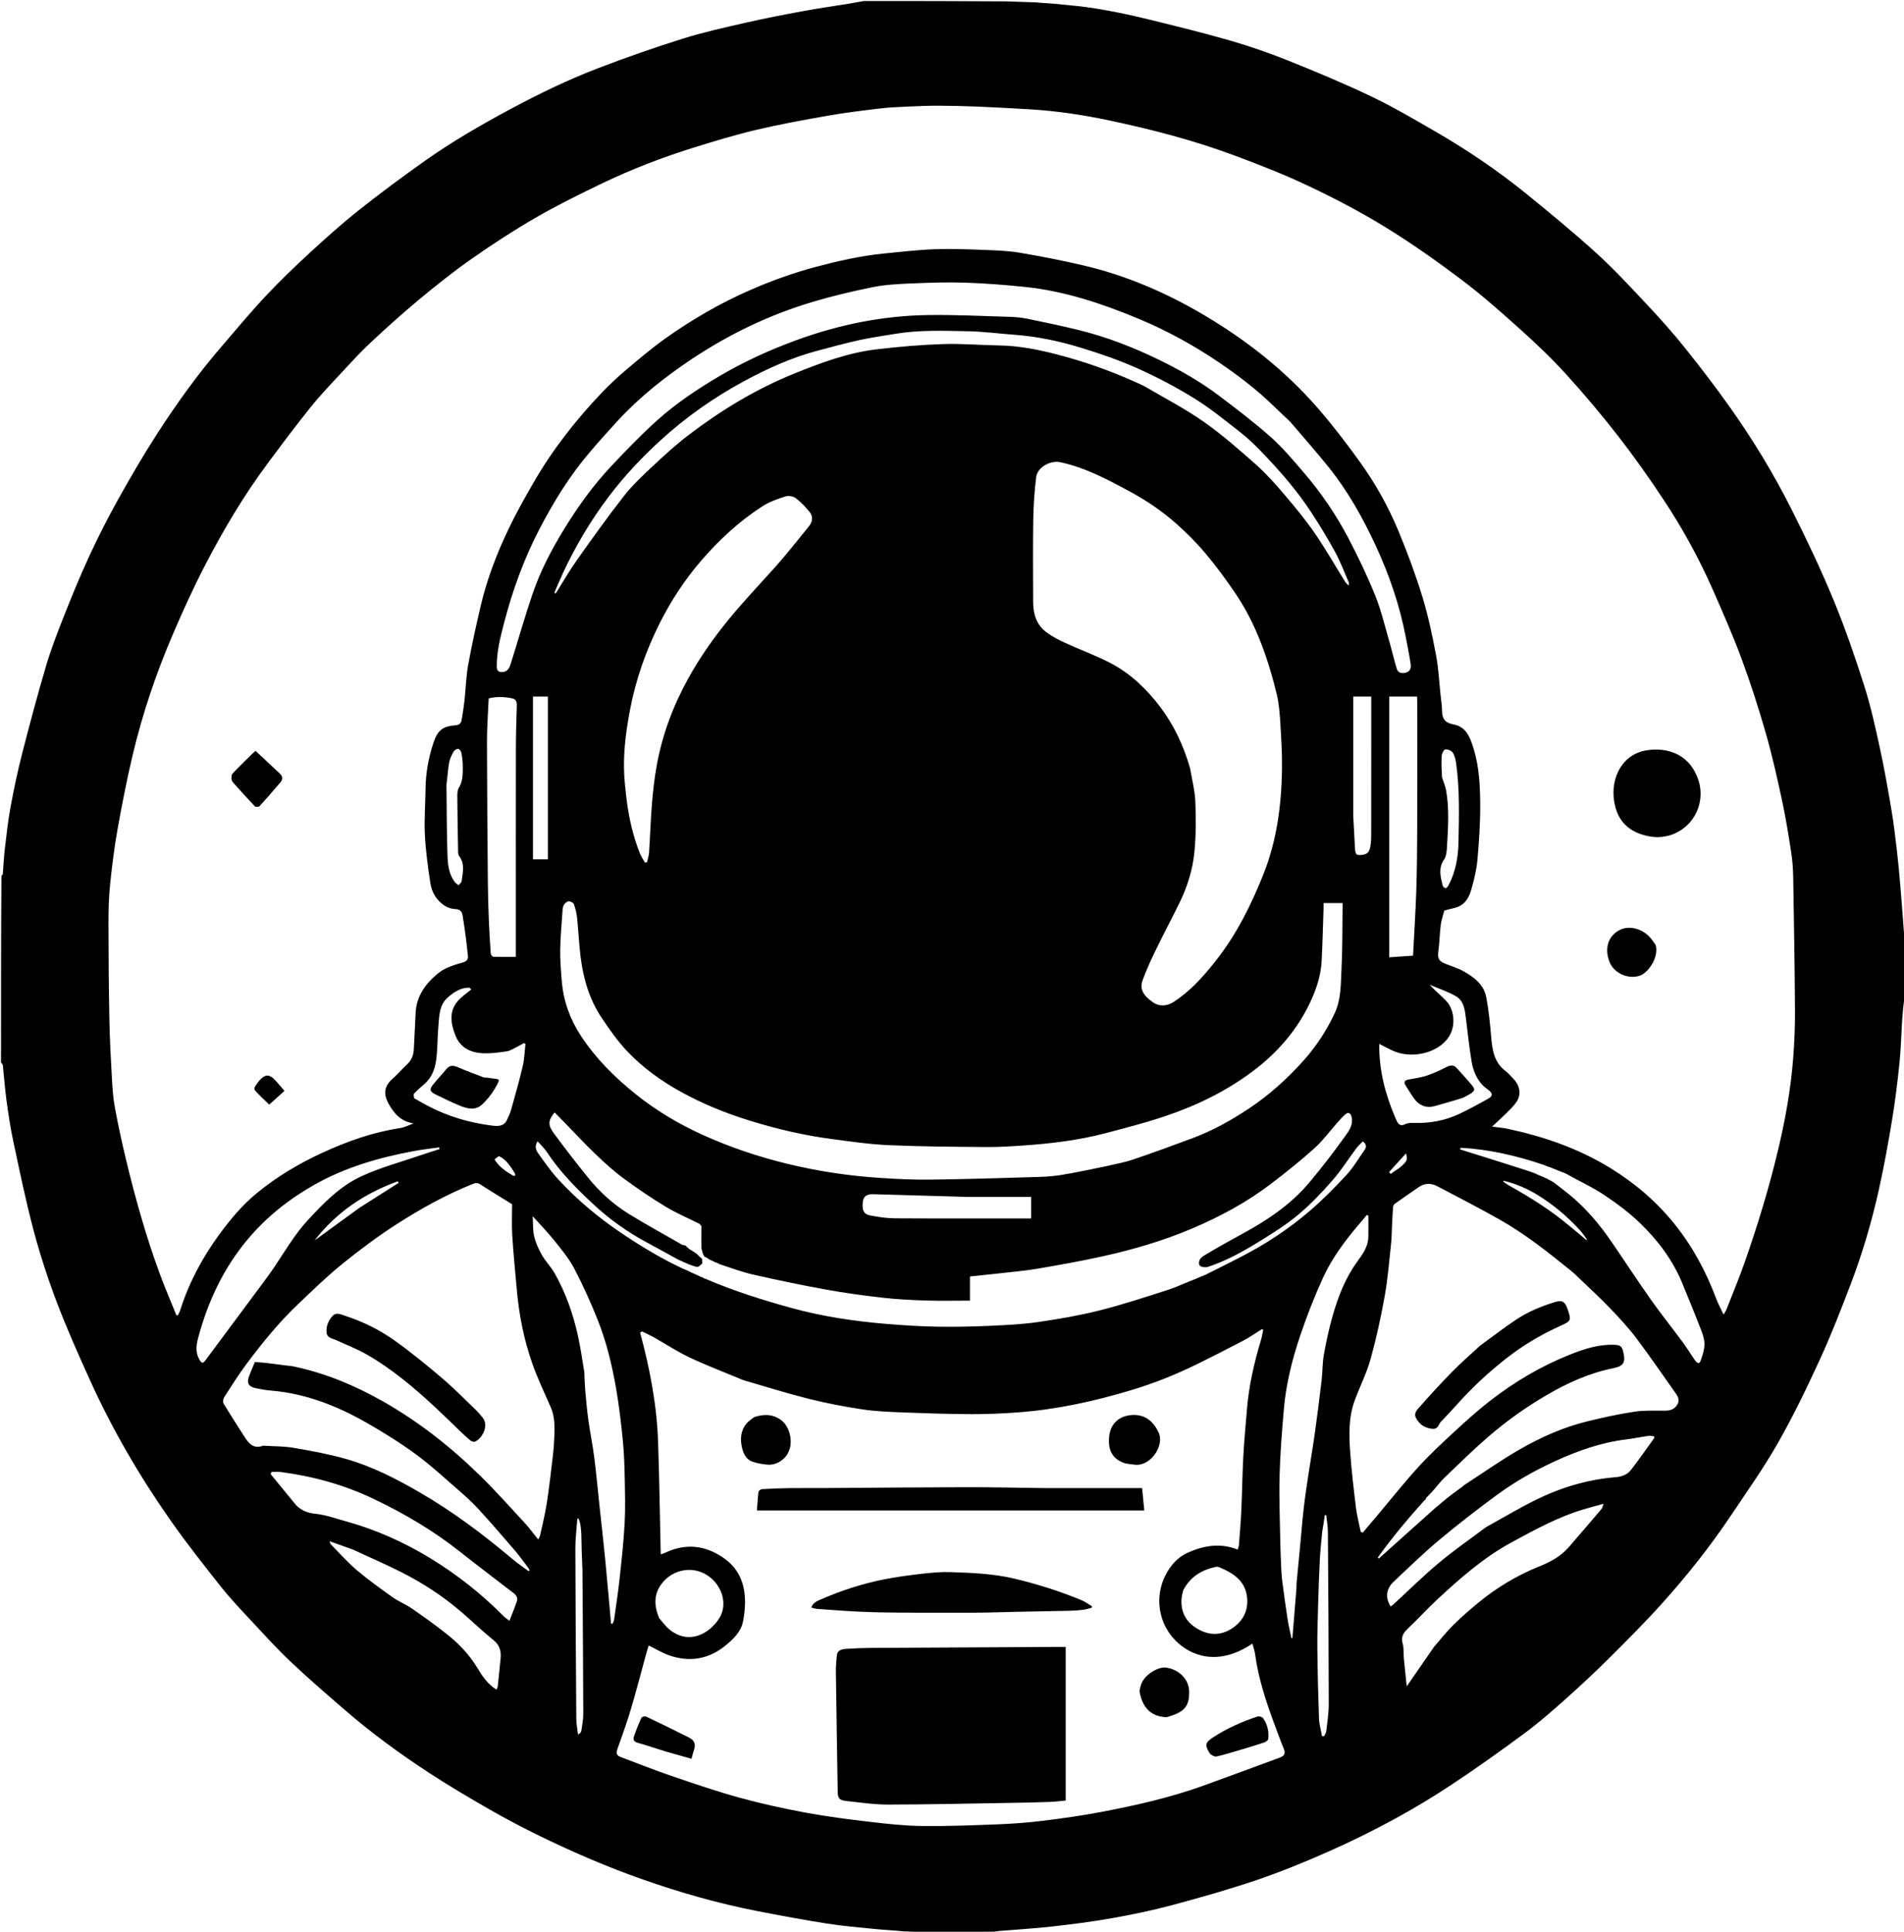 <svg version="1.1" id="Layer_1" xmlns="http://www.w3.org/2000/svg" xmlns:xlink="http://www.w3.org/1999/xlink" x="0px" y="0px"
	 width="100%" viewBox="0 0 1893 1920" enable-background="new 0 0 1893 1920" xml:space="preserve">
<path fill="currentColor" opacity="1" stroke="none" 
	d="
M964,1921 
	C951.312,1921 938.625,1921 925.288,1920.599 
	C916.097,1920.122 907.555,1920.044 898.741,1919.641 
	C889.083,1918.664 879.674,1918.243 870.316,1917.312 
	C854.276,1915.717 838.178,1914.379 822.268,1911.887 
	C799.141,1908.265 776.112,1903.964 753.129,1899.501 
	C714.303,1891.962 676.363,1881.125 639.052,1868.03 
	C604.011,1855.731 569.951,1841.078 536.599,1824.823 
	C519.515,1816.495 502.672,1807.593 486.182,1798.145 
	C466.022,1786.594 445.99,1774.744 426.547,1762.038 
	C397.543,1743.083 369.536,1722.665 343.304,1699.965 
	C324.916,1684.053 306.443,1668.195 288.811,1651.468 
	C274.493,1637.886 261.233,1623.172 247.759,1608.723 
	C238.066,1598.328 228.251,1587.97 219.451,1576.837 
	C202.489,1555.379 185.497,1533.882 169.794,1511.506 
	C138.692,1467.189 111.486,1420.499 89.166,1371.115 
	C77.766,1345.891 66.443,1320.572 56.627,1294.711 
	C47.713,1271.227 39.862,1247.223 33.407,1222.953 
	C25.577,1193.514 19.471,1163.604 13.091,1133.798 
	C10.252,1120.536 8.281,1107.067 6.445,1093.62 
	C4.861,1082.027 4.063,1070.328 2.793,1058.689 
	C2.689,1057.739 1.62,1056.894 1,1056 
	C1,994.312 1,932.625 1.429,870.54 
	C2.184,869.63 2.756,869.138 2.8,868.602 
	C3.46,860.548 3.773,852.456 4.72,844.438 
	C6.373,830.445 7.867,816.398 10.414,802.555 
	C13.676,784.828 17.385,767.146 21.85,749.687 
	C29.313,720.506 37.08,691.385 45.598,662.497 
	C50.468,645.982 56.659,629.814 63.003,613.786 
	C71.07,593.403 79.352,573.069 88.548,553.18 
	C97.426,533.977 107.02,515.051 117.324,496.574 
	C129.693,474.395 142.51,452.409 156.28,431.08 
	C175.947,400.621 197.138,371.189 220.876,343.698 
	C235.129,327.192 249.041,310.358 263.956,294.468 
	C277.94,279.569 292.708,265.355 307.745,251.505 
	C323.64,236.865 339.767,222.39 356.687,208.97 
	C378.233,191.882 400.357,175.474 422.817,159.6 
	C449.775,140.547 478.356,124.065 507.456,108.459 
	C535.716,93.304 564.545,79.315 594.457,67.856 
	C622.198,57.229 650.288,47.386 678.63,38.492 
	C699.069,32.079 720.093,27.432 741.007,22.658 
	C760.152,18.287 779.458,14.582 798.77,10.997 
	C813.592,8.246 828.538,6.159 843.421,3.735 
	C848.625,2.888 853.808,1.915 859,1 
	C906.021,1 953.042,1 1000.78,1.352 
	C1010.992,1.816 1020.488,1.928 1030.24,2.384 
	C1036.606,3.067 1042.74,3.178 1048.823,3.794 
	C1062.405,5.168 1076.052,6.245 1089.505,8.46 
	C1105.478,11.089 1121.393,14.301 1137.123,18.126 
	C1165.763,25.089 1194.415,32.105 1222.739,40.227 
	C1242.387,45.861 1261.796,52.632 1280.773,60.241 
	C1308.564,71.383 1336.25,82.94 1363.268,95.815 
	C1384.724,106.039 1405.31,118.16 1425.928,130.054 
	C1458.295,148.726 1489.252,169.594 1518.233,193.198 
	C1541.747,212.35 1565.234,231.611 1587.635,252.03 
	C1605.392,268.215 1621.769,285.961 1638.224,303.515 
	C1651.074,317.224 1663.628,331.283 1675.368,345.943 
	C1690.801,365.214 1705.804,384.875 1720.098,405.003 
	C1743.041,437.311 1763.551,471.228 1781.36,506.602 
	C1796.141,535.963 1810.269,565.741 1822.842,596.098 
	C1834.395,623.992 1844.207,652.675 1853.413,681.449 
	C1859.791,701.387 1864.321,721.965 1868.795,742.45 
	C1873.265,762.917 1876.895,783.581 1880.402,804.241 
	C1882.711,817.848 1884.33,831.581 1885.93,845.296 
	C1887.377,857.709 1888.5,870.164 1889.546,882.619 
	C1890.844,898.064 1891.902,913.529 1893.113,928.982 
	C1893.219,930.336 1893.695,931.661 1894,933 
	C1894,952.021 1894,971.042 1893.568,990.477 
	C1892.494,998.177 1891.714,1005.454 1891.238,1012.75 
	C1890.3,1027.113 1890.031,1041.538 1888.568,1055.844 
	C1886.635,1074.759 1884.34,1093.669 1881.255,1112.426 
	C1877.43,1135.681 1873.218,1158.905 1868.122,1181.91 
	C1860.984,1214.138 1851.672,1245.823 1839.888,1276.67 
	C1830.373,1301.578 1820.717,1326.497 1809.593,1350.709 
	C1796.599,1378.989 1783.078,1407.153 1767.679,1434.167 
	C1753.273,1459.441 1736.339,1483.297 1720.106,1507.501 
	C1699.992,1537.495 1677.495,1565.722 1653.436,1592.593 
	C1636.185,1611.861 1617.831,1630.169 1599.487,1648.422 
	C1585.374,1662.464 1570.77,1676.043 1555.903,1689.288 
	C1542.871,1700.899 1529.666,1712.427 1515.654,1722.798 
	C1492.128,1740.212 1468.244,1757.194 1443.858,1773.376 
	C1424.922,1785.942 1405.377,1797.721 1385.398,1808.551 
	C1364.077,1820.108 1342.245,1830.858 1320.054,1840.641 
	C1296.76,1850.911 1273.105,1860.59 1249.007,1868.752 
	C1221.229,1878.16 1192.938,1886.165 1164.594,1893.748 
	C1144.981,1898.996 1125.002,1903.073 1104.999,1906.617 
	C1085.458,1910.079 1065.722,1912.572 1045.994,1914.803 
	C1028.776,1916.75 1011.449,1917.732 994.173,1919.167 
	C992.425,1919.312 990.693,1919.645 988.488,1919.921 
	C982.616,1919.981 977.206,1919.914 971.802,1920.08 
	C969.195,1920.161 966.6,1920.68 964,1921 
M682.014,1238.576 
	C682.291,1238.733 682.569,1238.89 683.055,1239.627 
	C683.698,1240.087 684.341,1240.547 685.438,1241.535 
	C687.763,1242.953 690.087,1244.372 692.694,1246.198 
	C693.195,1246.618 693.697,1247.038 694.486,1248.06 
	C695.626,1249.082 696.766,1250.104 697.936,1251.034 
	C697.936,1251.034 697.848,1251.077 698.001,1251.865 
	C698.14,1252.92 698.279,1253.975 698.247,1255.786 
	C696.681,1256.965 695.153,1259.046 693.542,1259.113 
	C691.096,1259.215 688.593,1257.918 685.683,1256.914 
	C685.161,1256.851 684.64,1256.787 683.726,1256.117 
	C680.741,1254.853 677.755,1253.589 674.296,1251.967 
	C663.873,1246.259 653.485,1240.487 643.019,1234.859 
	C623.629,1224.433 605.785,1211.714 589.738,1196.773 
	C572.908,1181.104 556.704,1164.73 543.926,1145.343 
	C541.319,1141.387 537.729,1138.078 534.464,1134.323 
	C531.089,1139.568 533.028,1143.489 535.427,1146.805 
	C541.599,1155.336 547.618,1164.087 554.709,1171.824 
	C573.881,1192.74 595.602,1210.768 619.202,1226.547 
	C638.263,1239.291 657.839,1251.11 679.236,1261.079 
	C681.132,1261.794 683.027,1262.509 685.183,1263.785 
	C685.776,1263.944 686.369,1264.103 687.36,1264.827 
	C690.207,1265.988 693.055,1267.149 696.249,1268.812 
	C697.169,1269.171 698.089,1269.529 699.441,1270.127 
	C699.441,1270.127 699.927,1270.214 700.198,1270.806 
	C701.048,1270.907 701.898,1271.008 703.096,1271.755 
	C730.134,1283.293 758.087,1292.095 786.395,1299.9 
	C817.558,1308.492 849.363,1313.227 881.491,1315.886 
	C898.266,1317.275 915.103,1318.328 931.927,1318.619 
	C949.696,1318.925 967.5,1318.52 985.258,1317.724 
	C1001.2,1317.01 1017.222,1316.179 1032.989,1313.888 
	C1053.231,1310.946 1073.493,1307.444 1093.308,1302.444 
	C1116.205,1296.666 1138.706,1289.249 1161.211,1282.023 
	C1170.377,1279.079 1179.103,1274.764 1188.837,1271.108 
	C1191.889,1269.73 1194.941,1268.352 1198.715,1266.961 
	C1201.051,1265.716 1203.386,1264.472 1206.408,1263.097 
	C1218.889,1256.71 1231.541,1250.634 1243.812,1243.865 
	C1264.455,1232.478 1283.928,1219.174 1301.808,1203.878 
	C1314.857,1192.715 1327.041,1180.428 1338.701,1167.803 
	C1345.684,1160.242 1350.954,1151.09 1356.917,1142.6 
	C1358.989,1139.649 1358.194,1137.074 1354.983,1134.416 
	C1352.75,1136.772 1350.353,1138.858 1348.492,1141.344 
	C1340.518,1151.993 1333.383,1163.357 1324.651,1173.33 
	C1314.217,1185.247 1303.174,1196.854 1291.08,1207.032 
	C1279.556,1216.73 1266.645,1224.909 1253.793,1232.867 
	C1236.98,1243.277 1219.77,1253.099 1200.194,1259.435 
	C1198.803,1259.525 1197.412,1259.616 1195.386,1259.235 
	C1194.649,1258.975 1193.912,1258.714 1192.793,1257.888 
	C1192.577,1257.45 1192.24,1257.033 1192.164,1256.572 
	C1191.312,1251.354 1195.33,1248.987 1198.686,1246.985 
	C1210.297,1240.06 1222.086,1233.421 1233.982,1226.994 
	C1259.274,1213.329 1283.045,1197.575 1301.698,1175.386 
	C1313.974,1160.782 1325.627,1145.609 1336.77,1130.123 
	C1340.766,1124.569 1345.592,1118.512 1343.836,1110.393 
	C1342.942,1106.261 1340.572,1104.907 1337.431,1107.678 
	C1334.458,1110.3 1331.841,1113.343 1329.194,1116.314 
	C1321.713,1124.711 1315.01,1133.962 1306.695,1141.421 
	C1292.969,1153.733 1278.498,1165.269 1263.837,1176.472 
	C1239.991,1194.693 1213.668,1208.911 1186.185,1220.654 
	C1157.161,1233.057 1126.855,1241.961 1096.034,1248.737 
	C1074.591,1253.452 1052.954,1257.361 1031.301,1261.018 
	C1018.214,1263.229 1004.935,1264.307 991.733,1265.821 
	C982.78,1266.848 973.813,1267.75 964.351,1268.762 
	C964.351,1277.124 964.351,1285.198 964.351,1292.725 
	C949.39,1292.725 934.965,1293.083 920.566,1292.625 
	C906.217,1292.168 891.831,1291.449 877.576,1289.838 
	C858.831,1287.718 840.098,1285.161 821.541,1281.797 
	C797.403,1277.42 773.369,1272.39 749.437,1266.992 
	C738.116,1264.438 727.136,1260.375 715.616,1256.55 
	C715.082,1256.355 714.548,1256.16 713.544,1255.367 
	C712.116,1254.935 710.689,1254.504 708.985,1253.526 
	C707.668,1252.996 706.35,1252.465 704.76,1251.473 
	C704.269,1251.27 703.778,1251.067 703.06,1250.25 
	C702.106,1249.758 701.152,1249.267 700.05,1248.946 
	C700.05,1248.946 700.23,1248.809 700.137,1248.317 
	C699.722,1247.799 699.308,1247.281 698.874,1246.19 
	C698.532,1245.13 698.19,1244.071 697.84,1242.453 
	C697.606,1241.953 697.371,1241.453 697.358,1240.044 
	C697.273,1233.041 697.189,1226.037 697.345,1218.59 
	C696.899,1218.039 696.452,1217.489 695.537,1216.426 
	C684.164,1210.737 672.359,1205.762 661.526,1199.186 
	C646.901,1190.307 632.687,1180.652 618.941,1170.462 
	C609.165,1163.215 600.167,1154.831 591.339,1146.412 
	C581.793,1137.309 572.854,1127.569 563.637,1118.119 
	C559.607,1113.987 555.545,1109.885 551.396,1105.667 
	C544.99,1113.567 544.508,1118.083 550.533,1126.279 
	C561.445,1141.121 572.763,1155.679 584.313,1170.032 
	C596.012,1184.572 609.79,1197.076 625.668,1206.841 
	C642.793,1217.374 660.505,1226.952 678.445,1237.35 
	C679.604,1237.606 680.763,1237.861 681.992,1238.019 
	C681.992,1238.019 681.895,1238.09 682.014,1238.576 
M1577.199,1232.526 
	C1577.409,1232.421 1577.618,1232.315 1577.828,1232.21 
	C1577.526,1232.185 1577.223,1232.16 1577.587,1231.621 
	C1575.316,1228.611 1573.272,1225.392 1570.734,1222.627 
	C1558.376,1209.165 1544.528,1197.482 1528.942,1187.86 
	C1518.32,1181.304 1507.031,1176.506 1494.702,1173.473 
	C1494.88,1174.218 1494.851,1174.655 1495.036,1174.782 
	C1496.915,1176.083 1498.752,1177.473 1500.745,1178.577 
	C1521.826,1190.251 1542.1,1203.114 1560.596,1218.651 
	C1565.993,1223.185 1571.528,1227.553 1577.199,1232.526 
M1416.972,1490.966 
	C1416.972,1490.966 1416.902,1490.87 1416.28,1491.134 
	C1399.867,1509.434 1384.001,1528.165 1369.777,1548.195 
	C1370.125,1548.491 1370.474,1548.787 1370.822,1549.084 
	C1390.201,1531.715 1409.579,1514.346 1429,1497 
	C1429,1497 1428.977,1496.957 1429.633,1496.714 
	C1431.748,1494.788 1433.863,1492.862 1436.637,1490.832 
	C1437.733,1489.809 1438.828,1488.786 1440.515,1487.65 
	C1441.406,1486.913 1442.298,1486.176 1443.7,1485.22 
	C1443.791,1485.059 1443.882,1484.898 1444.494,1484.566 
	C1445.205,1484.03 1445.916,1483.494 1447.21,1482.697 
	C1447.803,1482.088 1448.395,1481.478 1449.627,1480.841 
	C1450.753,1479.876 1451.879,1478.912 1453.695,1477.932 
	C1454.437,1477.263 1455.104,1476.479 1455.931,1475.942 
	C1474.447,1463.935 1492.5,1451.112 1511.64,1440.196 
	C1532.389,1428.364 1554.315,1418.582 1577.662,1412.836 
	C1593.228,1409.006 1608.947,1405.56 1624.78,1403.142 
	C1634.75,1401.62 1645.057,1402.144 1655.214,1402.09 
	C1659.983,1402.064 1664,1401.114 1666.948,1397.096 
	C1669.83,1393.167 1669.229,1389.39 1666.605,1385.691 
	C1653.373,1367.041 1640.491,1348.127 1626.733,1329.873 
	C1618.893,1319.472 1609.903,1309.879 1600.898,1300.43 
	C1591.894,1290.984 1582.251,1282.145 1572.835,1273.095 
	C1569.134,1269.538 1565.466,1265.912 1561.479,1262.695 
	C1539.026,1244.574 1516.444,1226.554 1491.253,1212.324 
	C1470.724,1200.727 1449.758,1189.896 1428.867,1178.951 
	C1422.849,1175.798 1416.537,1175.783 1410.657,1179.839 
	C1402.67,1185.349 1394.66,1190.827 1386.758,1196.455 
	C1385.838,1197.111 1385.116,1198.605 1385.024,1199.768 
	C1384.553,1205.699 1384.31,1211.649 1384.006,1217.593 
	C1383.684,1223.87 1383.692,1230.182 1383.012,1236.42 
	C1381.123,1253.754 1379.771,1271.205 1376.682,1288.335 
	C1372.883,1309.402 1368.337,1330.412 1362.592,1351.022 
	C1358.684,1365.038 1351.915,1378.235 1346.874,1391.963 
	C1340.678,1408.834 1341.141,1426.484 1342.439,1443.984 
	C1343.802,1462.348 1345.922,1480.668 1348.177,1498.949 
	C1349.16,1506.918 1351.305,1514.742 1352.923,1522.632 
	C1353.596,1522.852 1354.27,1523.071 1354.943,1523.291 
	C1359.888,1517.439 1364.841,1511.594 1369.778,1505.735 
	C1383.285,1489.705 1396.304,1473.23 1410.437,1457.774 
	C1421.967,1445.165 1434.594,1433.52 1447.162,1421.911 
	C1458.202,1411.713 1469.434,1401.641 1481.292,1392.428 
	C1505.76,1373.418 1532.294,1357.713 1561.148,1346.261 
	C1575.074,1340.734 1589.343,1336.072 1604.701,1336.62 
	C1610.961,1336.843 1612.62,1338.064 1613.958,1343.924 
	C1616.264,1354.028 1614.36,1357.776 1604.131,1359.84 
	C1580.406,1364.627 1558.775,1374.318 1538.017,1386.426 
	C1517.461,1398.415 1498.107,1412.14 1480.133,1427.628 
	C1464.939,1440.721 1450.596,1454.817 1436.129,1468.731 
	C1431.655,1473.032 1428.007,1478.192 1423.348,1483.179 
	C1421.974,1484.645 1420.601,1486.112 1419.034,1487.701 
	C1419.034,1487.701 1418.991,1487.926 1418.37,1488.141 
	C1417.869,1489.064 1417.368,1489.987 1416.972,1490.966 
M1556.685,1166.362 
	C1553.198,1165.058 1549.711,1163.754 1545.747,1161.987 
	C1544.492,1161.599 1543.238,1161.212 1541.643,1160.255 
	C1540.774,1160.139 1539.906,1160.023 1538.654,1159.301 
	C1537.522,1158.957 1536.39,1158.612 1534.776,1157.807 
	C1507.91,1148.671 1480.499,1142.333 1452.155,1140.788 
	C1452.015,1141.346 1451.874,1141.904 1451.733,1142.462 
	C1474.509,1149.563 1497.285,1156.664 1520.647,1164.229 
	C1523.416,1165.201 1526.185,1166.172 1529.308,1167.759 
	C1531.876,1168.794 1534.443,1169.828 1537.553,1171.305 
	C1537.99,1171.453 1538.428,1171.6 1539.253,1172.228 
	C1541.167,1173.155 1543.082,1174.083 1545.282,1175.645 
	C1550.457,1179.663 1555.737,1183.554 1560.788,1187.723 
	C1577.001,1201.103 1590.383,1217.047 1602.226,1234.307 
	C1615.285,1253.342 1627.885,1272.698 1641.197,1291.552 
	C1651.338,1305.916 1662.371,1319.648 1672.819,1333.8 
	C1677.208,1339.743 1681.062,1346.079 1685.267,1352.163 
	C1686.65,1354.164 1689.281,1356.332 1690.543,1353.062 
	C1692.683,1347.518 1694.62,1341.474 1694.609,1335.644 
	C1694.6,1330.255 1692.346,1324.708 1690.34,1319.517 
	C1684.769,1305.105 1678.795,1290.848 1673.013,1276.517 
	C1663.604,1253.197 1648.826,1233.384 1631.028,1216.121 
	C1619.883,1205.311 1607.181,1195.856 1594.21,1187.253 
	C1582.489,1179.477 1569.452,1173.683 1556.685,1166.362 
M1435.921,905.082 
	C1434.718,909.807 1433.03,914.469 1432.42,919.268 
	C1431.338,927.775 1431.286,936.418 1430.099,944.905 
	C1429.061,952.32 1430.094,955.086 1436.967,957.875 
	C1442.908,960.286 1449.176,962.097 1454.744,965.178 
	C1465.322,971.033 1475.178,978.404 1477.63,991.033 
	C1480.159,1004.063 1481.44,1017.377 1482.558,1030.627 
	C1483.653,1043.612 1485.462,1055.934 1496.836,1064.543 
	C1499.85,1066.824 1502.349,1069.812 1504.957,1072.595 
	C1511.312,1079.38 1512.628,1087.857 1507.689,1095.26 
	C1504.801,1099.589 1500.83,1103.238 1497.112,1106.959 
	C1492.971,1111.103 1488.564,1114.982 1483.442,1119.751 
	C1489.771,1120.628 1494.38,1120.981 1498.863,1121.933 
	C1534.816,1129.565 1569.095,1141.428 1600.689,1160.737 
	C1625.359,1175.815 1646.955,1194.276 1664.975,1216.737 
	C1682.782,1238.935 1696.165,1263.756 1706.142,1290.429 
	C1708.064,1295.57 1710.737,1300.43 1713.607,1306.582 
	C1715.105,1303.987 1715.993,1302.82 1716.505,1301.506 
	C1722.668,1285.707 1729.22,1270.042 1734.809,1254.041 
	C1747.812,1216.816 1759.301,1179.135 1768.35,1140.71 
	C1775.252,1111.405 1780.472,1081.853 1782.821,1051.863 
	C1784.074,1035.852 1784.715,1019.744 1784.613,1003.687 
	C1784.333,959.627 1783.593,915.569 1782.836,871.514 
	C1782.697,863.453 1782.112,855.333 1780.878,847.372 
	C1778.244,830.383 1775.575,813.368 1771.957,796.572 
	C1767.095,774.001 1762.089,751.406 1755.738,729.224 
	C1748.592,704.266 1740.619,679.483 1731.638,655.128 
	C1723.103,631.983 1713.121,609.35 1703.2,586.745 
	C1689.421,555.349 1672.923,525.325 1654.021,496.76 
	C1639.762,475.209 1624.816,454.035 1608.961,433.637 
	C1592.478,412.431 1575.11,391.836 1557.045,371.959 
	C1542.875,356.369 1527.527,341.754 1511.846,327.659 
	C1492.688,310.439 1473.336,293.285 1452.788,277.801 
	C1428.255,259.316 1403.03,241.548 1376.87,225.479 
	C1352.43,210.466 1326.832,197.117 1300.896,184.825 
	C1276.689,173.352 1251.615,163.56 1226.477,154.229 
	C1186.486,139.386 1145.255,128.684 1103.535,119.839 
	C1077.134,114.242 1050.526,110.203 1023.572,108.634 
	C1006.561,107.643 989.545,106.679 972.52,105.973 
	C959.422,105.43 946.307,105.098 933.198,105.067 
	C922.756,105.042 912.306,105.475 901.872,105.96 
	C892.64,106.389 883.376,106.774 874.211,107.882 
	C857.123,109.949 840.01,112.031 823.066,115.01 
	C799.194,119.206 775.301,123.521 751.728,129.099 
	C730.494,134.123 709.553,140.514 688.708,147.023 
	C657.93,156.633 627.858,168.267 598.781,182.184 
	C576.253,192.966 553.81,204.094 532.201,216.578 
	C510.439,229.15 489.325,242.972 468.726,257.389 
	C450.787,269.944 433.613,283.67 416.745,297.655 
	C400.346,311.251 384.526,325.577 368.912,340.078 
	C359.302,349.003 350.398,358.713 341.461,368.335 
	C330.543,380.091 319.367,391.674 309.306,404.142 
	C294.413,422.601 280.214,441.632 266.06,460.673 
	C242.366,492.548 222.115,526.626 203.872,561.817 
	C192.483,583.787 182.24,606.397 172.422,629.125 
	C155.564,668.147 141.943,708.362 132.075,749.713 
	C126.183,774.4 121.321,799.36 116.84,824.348 
	C113.629,842.255 111.399,860.368 109.525,878.472 
	C108.232,890.968 107.832,903.605 107.844,916.178 
	C107.876,948.633 108.125,981.092 108.747,1013.541 
	C109.122,1033.07 110.186,1052.593 111.283,1072.099 
	C111.827,1081.784 112.484,1091.548 114.255,1101.059 
	C117.518,1118.574 121.303,1136.01 125.474,1153.333 
	C134.555,1191.048 145.056,1228.375 158.391,1264.83 
	C163.633,1279.161 169.71,1293.186 175.406,1307.351 
	C175.936,1307.277 176.465,1307.203 176.995,1307.129 
	C177.726,1305.521 178.634,1303.968 179.162,1302.296 
	C187.822,1274.823 201.29,1249.808 218.244,1226.658 
	C229.117,1211.812 240.962,1197.705 255.228,1185.974 
	C275.164,1169.581 297.182,1156.463 320.641,1145.697 
	C345.367,1134.35 370.758,1125.282 397.815,1121.242 
	C402.391,1120.558 406.711,1118.159 411.15,1116.553 
	C398.584,1114.723 391.754,1106.655 386.501,1097.279 
	C380.541,1086.642 382.307,1079.107 390.76,1071.751 
	C395.65,1067.495 399.845,1062.452 404.619,1058.052 
	C409.338,1053.701 411.212,1048.358 411.491,1042.161 
	C412.02,1030.41 412.663,1018.665 413.223,1006.915 
	C414.034,989.895 423.08,977.557 435.735,967.282 
	C442.961,961.416 451.766,959.077 460.433,956.509 
	C464.019,955.446 465.71,953.5 465.18,949.62 
	C464.488,944.557 464.151,939.446 463.478,934.381 
	C462.376,926.092 461.277,917.797 459.875,909.556 
	C459.187,905.514 456.732,903.673 452.185,903.506 
	C448.638,903.375 444.708,901.995 441.741,899.994 
	C434.033,894.797 429.294,886.971 427.913,878.029 
	C425.434,861.979 423.229,845.804 422.41,829.605 
	C421.64,814.382 422.923,799.062 423.091,783.782 
	C423.263,768.148 426.031,753.007 430.978,738.216 
	C435.129,725.804 440.069,721.838 452.997,720.873 
	C456.268,720.629 458.366,719.076 458.9,715.921 
	C459.994,709.463 461.071,702.991 461.787,696.484 
	C463.086,684.696 463.331,672.737 465.432,661.106 
	C469.008,641.306 473.368,621.631 477.971,602.037 
	C484.241,575.344 494.064,549.825 505.907,525.172 
	C513.276,509.834 521.635,494.939 530.141,480.186 
	C549.215,447.105 572.583,417.194 598.946,389.649 
	C606.849,381.391 615.35,373.639 624.088,366.262 
	C636.309,355.944 648.57,345.577 661.595,336.331 
	C688.017,317.576 715.969,301.356 745.733,288.346 
	C767.025,279.039 788.809,271.2 811.265,265.242 
	C833.495,259.343 855.896,254.236 878.829,251.975 
	C895.733,250.309 912.647,248.325 929.601,247.694 
	C945.866,247.089 962.198,247.78 978.482,248.402 
	C990.337,248.854 1002.307,249.255 1013.968,251.214 
	C1035.096,254.763 1056.16,258.909 1077.021,263.788 
	C1119.565,273.739 1159.287,290.827 1196.851,313.026 
	C1239.261,338.089 1277.619,368.256 1310.017,405.44 
	C1324.834,422.445 1338.583,440.465 1351.789,458.766 
	C1367.281,480.232 1380.244,503.387 1390.39,527.825 
	C1399.271,549.216 1407.381,571.023 1414.174,593.156 
	C1419.981,612.077 1424.017,631.61 1427.727,651.084 
	C1430.244,664.296 1430.856,677.873 1432.291,691.289 
	C1432.834,696.365 1433.657,701.445 1433.708,706.53 
	C1433.79,714.583 1436.844,718.513 1445.421,720.109 
	C1458.417,722.526 1462.121,734.312 1465.359,745.039 
	C1470.638,762.524 1471.518,780.805 1471.664,798.878 
	C1471.813,817.513 1470.535,836.209 1468.885,854.79 
	C1468.007,864.678 1465.521,874.52 1462.812,884.115 
	C1460.887,890.937 1457.494,897.675 1450.586,900.868 
	C1446.266,902.865 1441.254,903.366 1435.921,905.082 
M738.899,1371.717 
	C737.526,1371.149 736.15,1370.585 734.779,1370.011 
	C718.354,1363.141 701.662,1356.835 685.593,1349.214 
	C673.407,1343.433 662.047,1335.921 650.254,1329.297 
	C646.352,1327.105 642.246,1325.276 638.234,1323.281 
	C637.637,1323.726 637.04,1324.172 636.443,1324.617 
	C646.091,1360.222 653.025,1396.282 654.278,1433.123 
	C655.541,1470.291 656.064,1507.483 656.917,1544.883 
	C658.108,1544.47 659.712,1544.074 661.174,1543.381 
	C682.181,1533.431 701.961,1535.897 720.595,1549.311 
	C741.241,1564.174 743.273,1588.072 738.73,1611.614 
	C736.787,1621.682 729.422,1628.789 721.944,1635.022 
	C705.035,1649.115 685.742,1652.56 664.966,1645.167 
	C658.229,1642.77 652.002,1638.941 645.015,1635.509 
	C644.211,1638.015 643.447,1640.135 642.85,1642.301 
	C637.672,1661.099 632.823,1679.994 627.268,1698.68 
	C623.242,1712.225 618.415,1725.54 613.683,1738.864 
	C612.215,1743 613.496,1745.023 617.288,1746.43 
	C633.926,1752.605 650.397,1759.267 667.186,1764.999 
	C689.687,1772.682 712.216,1780.43 735.123,1786.735 
	C756.875,1792.722 779.006,1797.551 801.198,1801.659 
	C822.315,1805.568 843.681,1808.277 865.024,1810.784 
	C882.225,1812.804 899.543,1814.713 916.83,1814.921 
	C941.895,1815.223 966.99,1814.222 992.051,1813.24 
	C1006.866,1812.659 1021.707,1811.583 1036.417,1809.762 
	C1056.277,1807.303 1076.143,1804.546 1095.79,1800.784 
	C1129.746,1794.282 1163.478,1786.639 1196.101,1774.92 
	C1221.555,1765.777 1246.878,1756.273 1272.275,1746.973 
	C1276.537,1745.412 1278.422,1743.136 1276.454,1738.369 
	C1273.198,1730.476 1270.306,1722.432 1267.32,1714.43 
	C1258.758,1691.486 1251.09,1668.3 1247.809,1643.884 
	C1247.356,1640.519 1246.108,1637.262 1245.14,1633.619 
	C1210.723,1656.87 1183.427,1645.534 1168.569,1630.44 
	C1151.456,1613.055 1148.079,1586.999 1158.476,1566.192 
	C1163.502,1556.133 1170.771,1547.727 1181.067,1543.162 
	C1196.885,1536.149 1213.349,1533.254 1230.503,1540.192 
	C1230.999,1538.474 1231.658,1537.097 1231.765,1535.678 
	C1232.638,1524.146 1233.634,1512.616 1234.158,1501.066 
	C1234.971,1483.182 1235.169,1465.269 1236.137,1447.395 
	C1236.992,1431.603 1238.481,1415.844 1239.8,1400.079 
	C1241.754,1376.724 1247.027,1354.04 1253.764,1331.651 
	C1254.737,1328.417 1255.218,1325.035 1255.927,1321.722 
	C1255.508,1321.497 1255.09,1321.272 1254.671,1321.047 
	C1248.416,1324.931 1242.363,1329.197 1235.866,1332.622 
	C1220.798,1340.564 1205.58,1348.228 1190.306,1355.769 
	C1168.99,1366.293 1146.967,1375.026 1124.166,1381.863 
	C1087.6,1392.826 1050.484,1400.963 1012.364,1403.781 
	C996.668,1404.942 980.895,1405.619 965.161,1405.554 
	C942.442,1405.46 919.719,1404.697 897.013,1403.813 
	C883.845,1403.3 870.585,1402.806 857.586,1400.845 
	C839.781,1398.159 822.007,1394.797 804.543,1390.43 
	C782.737,1384.979 761.261,1378.211 738.899,1371.717 
M1183.14,763.291 
	C1184.995,774.436 1187.986,785.535 1188.439,796.736 
	C1189.126,813.723 1189.154,830.895 1187.411,847.776 
	C1185.676,864.574 1180.604,880.913 1173.197,896.242 
	C1165.586,911.991 1157.272,927.399 1149.636,943.136 
	C1144.684,953.343 1139.839,963.67 1135.984,974.318 
	C1132.843,982.994 1136.551,989.457 1146.601,996.422 
	C1152.402,1000.443 1160.017,1000.21 1166.578,996.016 
	C1183.137,985.431 1196.001,970.981 1208.06,955.827 
	C1228.869,929.676 1243.65,900.156 1255.999,869.229 
	C1269.394,835.682 1274.014,800.639 1274.588,764.932 
	C1274.843,749.06 1273.794,733.146 1272.823,717.283 
	C1272.262,708.141 1271.493,698.865 1269.363,689.998 
	C1265.991,675.967 1261.993,662.018 1257.184,648.415 
	C1249.966,627.997 1240.784,608.342 1228.66,590.358 
	C1219.291,576.462 1209.298,562.895 1198.534,550.06 
	C1189.627,539.438 1179.696,529.525 1169.302,520.335 
	C1155.477,508.113 1140.224,497.692 1123.934,488.872 
	C1101.608,476.783 1079.288,464.758 1054.1,459.413 
	C1044.352,457.344 1031.433,464.375 1030.204,474.17 
	C1028.441,488.22 1027.52,502.44 1027.298,516.603 
	C1026.867,544.087 1027.098,571.582 1027.209,599.071 
	C1027.257,610.847 1030.809,621.432 1040.624,628.602 
	C1046.288,632.74 1052.665,636.062 1059.067,639.001 
	C1073.845,645.785 1089.227,651.352 1103.643,658.808 
	C1123.865,669.266 1140.092,684.845 1153.73,702.946 
	C1167.251,720.893 1176.642,740.998 1183.14,763.291 
M283.635,1357.092 
	C286.562,1357.463 289.534,1357.624 292.41,1358.237 
	C323.748,1364.917 352.908,1377.047 380.726,1392.852 
	C416.459,1413.153 448.437,1438.33 477.655,1467.004 
	C492.808,1481.875 506.983,1497.753 521.406,1513.355 
	C526.154,1518.492 530.291,1524.194 535.149,1530.182 
	C536.079,1528.157 536.746,1527.191 536.974,1526.131 
	C539.247,1515.584 541.905,1505.092 543.559,1494.445 
	C545.978,1478.878 547.757,1463.209 549.616,1447.56 
	C550.394,1441.009 550.915,1434.408 551.135,1427.816 
	C551.467,1417.897 551.682,1408.003 547.513,1398.541 
	C541.14,1384.073 534.318,1369.733 529.096,1354.845 
	C520.806,1331.214 516.017,1306.687 513.796,1281.71 
	C512.193,1263.674 510.399,1245.647 509.278,1227.58 
	C508.634,1217.19 509.162,1206.728 509.162,1196.921 
	C497.785,1189.874 487.471,1183.662 477.379,1177.11 
	C474.8,1175.436 472.889,1175.643 470.283,1176.684 
	C443.331,1187.444 418.055,1201.531 393.768,1217.146 
	C375.129,1229.129 357.297,1242.529 340.045,1256.462 
	C325.161,1268.482 311.43,1281.961 297.498,1295.122 
	C277.955,1313.585 260.957,1334.333 244.947,1355.852 
	C237.084,1366.421 230.054,1377.619 222.906,1388.699 
	C221.876,1390.296 221.343,1393.407 222.204,1394.843 
	C228.838,1405.894 235.864,1416.71 242.784,1427.589 
	C247.115,1434.398 251.832,1440.461 261.389,1437.016 
	C261.98,1436.803 262.715,1436.937 263.378,1436.981 
	C272.927,1437.603 282.618,1437.418 291.994,1439.047 
	C309.382,1442.068 326.857,1445.193 343.803,1450.012 
	C370.109,1457.493 394.388,1470.032 417.967,1483.715 
	C450.423,1502.549 480.324,1525.005 508.986,1549.167 
	C514.28,1553.63 520.06,1557.516 525.615,1561.668 
	C525.919,1561.357 526.223,1561.047 526.527,1560.736 
	C526.1,1559.937 525.772,1559.062 525.23,1558.35 
	C520.838,1552.578 516.654,1546.624 511.937,1541.128 
	C500.211,1527.465 488.428,1513.839 476.28,1500.553 
	C470.134,1493.833 463.374,1487.622 456.492,1481.641 
	C442.283,1469.292 428.414,1456.422 413.271,1445.314 
	C397.646,1433.853 381.055,1423.562 364.206,1413.952 
	C334.828,1397.196 303.726,1384.997 269.556,1382.142 
	C264.171,1381.693 258.786,1380.768 253.513,1379.568 
	C247.067,1378.102 245.201,1374.369 247.519,1368.081 
	C249.279,1363.305 251.381,1358.656 253.404,1353.774 
	C256.706,1354.016 259.986,1354.15 263.241,1354.516 
	C269.757,1355.249 276.259,1356.109 283.635,1357.092 
M1282.532,418.969 
	C1276.871,413.607 1271.159,408.297 1265.558,402.871 
	C1249.39,387.209 1231.569,373.599 1213.018,360.956 
	C1187.309,343.434 1160.139,328.514 1131.385,316.57 
	C1095.164,301.523 1058.12,289.206 1018.874,285.163 
	C999.009,283.117 979.05,281.567 959.097,280.917 
	C941.35,280.339 923.537,280.95 905.782,281.72 
	C893.124,282.268 880.299,282.879 867.931,285.363 
	C847.56,289.456 827.255,294.276 807.356,300.237 
	C764.959,312.937 725.373,331.94 688.48,356.416 
	C661.332,374.428 635.897,394.562 613.774,418.609 
	C604.147,429.074 594.653,439.677 585.465,450.528 
	C566.045,473.459 550.386,498.91 536.529,525.476 
	C521.017,555.215 509.634,586.59 501.205,618.986 
	C497.494,633.25 493.777,647.628 493.908,662.623 
	C493.947,666.981 496.011,668.22 499.779,667.923 
	C505.443,667.476 506.786,662.855 508.107,658.662 
	C515.313,635.788 521.848,612.689 529.577,589.996 
	C537.215,567.572 548.202,546.601 560.555,526.406 
	C574.351,503.852 589.727,482.384 607.878,463.14 
	C622.759,447.363 637.83,431.651 653.992,417.227 
	C672.648,400.577 693.486,386.705 715.084,373.952 
	C739.563,359.498 765.263,347.791 791.883,338.07 
	C833.857,322.743 877.226,313.871 921.924,313.156 
	C948.952,312.724 976.014,314.116 1003.055,314.886 
	C1009.139,315.06 1015.302,315.561 1021.251,316.777 
	C1038.55,320.313 1055.844,323.942 1072.983,328.171 
	C1100.376,334.931 1126.578,345.149 1151.922,357.435 
	C1173.063,367.684 1193.5,379.319 1212.265,393.511 
	C1229.703,406.7 1247.176,419.961 1263.502,434.463 
	C1275.208,444.861 1285.378,457.074 1295.65,468.98 
	C1313.164,489.277 1328.282,511.374 1340.697,535.095 
	C1350.401,553.638 1359.466,572.611 1367.304,592.003 
	C1373.188,606.56 1376.77,622.057 1381.186,637.191 
	C1383.839,646.28 1385.929,655.534 1388.663,664.596 
	C1390.045,669.177 1394.014,669.584 1398.016,668.459 
	C1402.118,667.306 1403.066,663.643 1402.567,660.248 
	C1401.235,651.197 1399.357,642.226 1397.644,633.233 
	C1391.636,601.686 1381.267,571.507 1367.821,542.462 
	C1355.043,514.861 1340.2,488.318 1321.1,464.494 
	C1308.811,449.166 1295.739,434.465 1282.532,418.969 
M1099.741,1159.13 
	C1108.526,1157.009 1117.525,1155.52 1126.053,1152.638 
	C1146.081,1145.871 1165.949,1138.61 1185.761,1131.224 
	C1205.653,1123.808 1224.123,1113.467 1241.739,1101.776 
	C1261.94,1088.37 1279.816,1072.218 1296.035,1054.104 
	C1308.724,1039.933 1318.889,1024.308 1326.937,1007.175 
	C1333.388,993.44 1332.978,978.537 1333.718,964.002 
	C1334.766,943.426 1334.523,922.784 1334.826,902.169 
	C1334.849,900.593 1334.829,899.017 1334.829,897.566 
	C1328.084,897.566 1322.148,897.566 1315.912,897.566 
	C1315.912,899.502 1315.961,901.148 1315.905,902.792 
	C1315.299,920.336 1314.937,937.894 1313.983,955.42 
	C1313.081,972 1307.292,987.371 1299.804,1001.893 
	C1286.894,1026.927 1268.388,1047.499 1245.994,1064.396 
	C1219.177,1084.631 1189.217,1099.139 1157.481,1109.711 
	C1138.22,1116.127 1118.495,1121.211 1098.842,1126.375 
	C1072.384,1133.327 1045.308,1136.596 1018.073,1138.481 
	C1005.691,1139.338 993.265,1140.166 980.866,1140.065 
	C948.456,1139.799 916.022,1139.627 883.651,1138.204 
	C864.478,1137.361 845.362,1134.547 826.299,1132.025 
	C798.432,1128.339 771.158,1121.832 744.32,1113.482 
	C721.139,1106.269 698.746,1097.178 677.46,1085.469 
	C657.555,1074.521 639.14,1061.332 623.563,1044.871 
	C614.013,1034.779 605.915,1023.162 598.149,1011.571 
	C586.111,993.607 580.092,973.218 577.354,951.946 
	C575.67,938.861 575.154,925.63 573.777,912.5 
	C573.287,907.826 572.138,903.14 570.585,898.706 
	C570.082,897.269 567.364,895.897 565.606,895.826 
	C564.108,895.767 562.166,897.333 561.099,898.707 
	C560.061,900.042 559.511,902.02 559.389,903.761 
	C558.45,917.123 557.214,930.488 556.982,943.867 
	C556.802,954.256 557.702,964.687 558.537,975.066 
	C560.128,994.849 566.7,1013.018 577.545,1029.563 
	C592.319,1052.102 611.285,1070.923 632.154,1087.614 
	C652.551,1103.929 674.93,1117.283 698.857,1128.082 
	C725.636,1140.167 753.258,1149.49 781.768,1156.487 
	C812.344,1163.991 843.329,1168.677 874.696,1170.732 
	C891.389,1171.825 908.15,1172.675 924.867,1172.466 
	C960.23,1172.024 995.585,1170.896 1030.938,1169.857 
	C1038.993,1169.62 1047.112,1169.135 1055.049,1167.833 
	C1069.755,1165.421 1084.349,1162.323 1099.741,1159.13 
M770.456,563.898 
	C774.015,559.775 777.654,555.719 781.116,551.517 
	C788.998,541.95 796.9,532.395 804.573,522.661 
	C807.789,518.582 808.476,513.441 805.305,509.369 
	C801.208,504.108 796.443,499.158 791.166,495.118 
	C788.675,493.212 783.904,492.441 780.896,493.412 
	C773.008,495.96 764.884,498.764 757.989,503.222 
	C734.667,518.299 714.471,536.989 696.386,558.132 
	C680.415,576.803 667.118,597.163 656.119,618.985 
	C642.196,646.607 632.008,675.585 626.261,706.094 
	C622.687,725.068 620.093,744.134 620.383,763.429 
	C620.544,774.107 621.795,784.802 623.106,795.422 
	C625.341,813.518 629.483,831.206 636.203,848.202 
	C637.477,851.423 639.528,854.337 641.22,857.393 
	C641.899,857.277 642.579,857.161 643.258,857.045 
	C643.971,853.806 645.113,850.596 645.327,847.325 
	C646.382,831.137 646.858,814.905 648.197,798.743 
	C649.253,785.989 650.691,773.21 652.968,760.624 
	C658.493,730.086 669.27,701.405 684.319,674.221 
	C696.098,652.944 710.056,633.175 725.442,614.503 
	C739.638,597.276 755.063,581.06 770.456,563.898 
M1128.004,379.341 
	C1131.872,381.178 1135.903,382.74 1139.583,384.899 
	C1158.789,396.164 1178.674,406.49 1196.841,419.252 
	C1215.112,432.088 1232.051,446.942 1248.789,461.797 
	C1259.037,470.892 1268.223,481.3 1277.134,491.759 
	C1287.601,504.045 1297.945,516.55 1307.08,529.828 
	C1317.973,545.662 1327.514,562.425 1337.691,578.755 
	C1338.298,579.73 1339.349,580.429 1340.969,582.016 
	C1340.969,580.007 1341.175,579.276 1340.939,578.74 
	C1336.492,568.627 1332.623,558.193 1327.352,548.524 
	C1320.022,535.08 1311.987,521.983 1303.621,509.151 
	C1289.129,486.923 1271.62,467.083 1253.222,448.054 
	C1246.807,441.421 1240.036,435.012 1232.764,429.354 
	C1217.947,417.827 1203.344,405.801 1187.42,395.978 
	C1169.203,384.74 1150.093,374.673 1130.544,365.95 
	C1112.161,357.748 1092.938,351.176 1073.649,345.32 
	C1052.333,338.848 1030.473,334.303 1008.125,332.68 
	C992.861,331.572 977.626,329.517 962.352,329.227 
	C938.185,328.768 913.933,327.798 889.904,331.837 
	C878.111,333.819 866.23,335.421 854.567,337.998 
	C840.195,341.173 825.973,345.05 811.75,348.865 
	C786.585,355.615 762.994,366.334 740.169,378.63 
	C709.899,394.936 681.859,414.657 656.491,437.842 
	C637.878,454.853 620.603,473.29 605.326,493.441 
	C587.412,517.071 572.39,542.472 559.809,569.31 
	C556.755,575.825 554.039,582.498 551.169,589.099 
	C551.63,589.334 552.092,589.57 552.554,589.806 
	C559.469,578.822 565.907,567.501 573.399,556.925 
	C588.737,535.273 604.141,513.628 620.518,492.764 
	C629.052,481.89 639.366,472.314 649.503,462.823 
	C660.822,452.225 672.359,441.742 684.67,432.347 
	C717.134,407.572 751.933,386.546 789.881,371.207 
	C816.386,360.493 843.283,350.508 871.891,347.161 
	C893.662,344.614 915.575,342.702 937.473,341.985 
	C956.189,341.372 974.969,343.062 993.727,343.361 
	C1012.77,343.664 1031.288,347.28 1049.583,351.97 
	C1076.225,358.801 1102.187,367.745 1128.004,379.341 
M1288.986,1578.469 
	C1289.014,1576.805 1288.932,1575.13 1289.087,1573.478 
	C1290.252,1561.033 1291.474,1548.594 1292.657,1536.151 
	C1293.841,1523.704 1294.807,1511.232 1296.226,1498.811 
	C1297.474,1487.896 1299.126,1477.024 1300.762,1466.157 
	C1302.908,1451.895 1305.405,1437.684 1307.401,1423.402 
	C1309.814,1406.134 1311.983,1388.828 1314.011,1371.509 
	C1314.987,1363.173 1314.73,1354.651 1316.218,1346.427 
	C1318.576,1333.385 1321.348,1320.356 1324.998,1307.624 
	C1330.43,1288.668 1337.592,1270.255 1349.268,1254.17 
	C1354.783,1246.573 1360.195,1239.286 1360.426,1229.526 
	C1360.594,1222.409 1360.459,1215.284 1360.459,1208.164 
	C1359.895,1208.026 1359.331,1207.888 1358.767,1207.751 
	C1356.584,1210.377 1354.439,1213.036 1352.213,1215.624 
	C1337.755,1232.431 1324.398,1250.139 1315.209,1270.334 
	C1306.834,1288.738 1299.422,1307.665 1292.925,1326.816 
	C1284.797,1350.776 1278.602,1375.365 1276.436,1400.685 
	C1274.551,1422.721 1272.75,1444.804 1272.178,1466.899 
	C1271.603,1489.146 1272.535,1511.433 1272.919,1533.701 
	C1273.068,1542.31 1273.473,1550.915 1273.865,1559.518 
	C1274.046,1563.483 1274.302,1567.461 1274.822,1571.393 
	C1276.479,1583.916 1278.143,1596.441 1280.073,1608.923 
	C1281.075,1615.399 1282.643,1621.787 1283.955,1628.215 
	C1284.286,1628.165 1284.616,1628.116 1284.947,1628.066 
	C1286.304,1611.846 1287.661,1595.626 1288.986,1578.469 
M580.923,1363.745 
	C581.238,1370.021 581.359,1376.313 581.911,1382.568 
	C582.781,1392.422 583.68,1402.287 585.045,1412.081 
	C586.739,1424.231 589.258,1436.271 590.809,1448.436 
	C592.871,1464.596 594.334,1480.833 596.07,1497.035 
	C597.892,1514.032 599.875,1531.014 601.53,1548.027 
	C603.661,1569.921 605.536,1591.84 607.521,1613.748 
	C607.966,1613.823 608.411,1613.899 608.856,1613.974 
	C609.412,1612.759 610.295,1611.589 610.475,1610.32 
	C612.361,1597.005 614.416,1583.705 615.871,1570.34 
	C617.887,1551.83 619.972,1533.298 621.004,1514.718 
	C621.846,1499.551 621.42,1484.297 621.119,1469.09 
	C620.874,1456.679 620.485,1444.23 619.254,1431.889 
	C617.544,1414.752 615.57,1397.6 612.649,1380.637 
	C608.584,1357.02 602.964,1333.66 594.051,1311.377 
	C587.141,1294.101 579.46,1277.046 570.79,1260.594 
	C565.544,1250.64 558.088,1241.762 551.014,1232.887 
	C544.632,1224.881 537.42,1217.536 529.61,1208.823 
	C530.095,1216.574 529.639,1223.019 531.106,1228.992 
	C532.681,1235.405 535.503,1241.695 538.805,1247.451 
	C542.469,1253.835 547.88,1259.221 551.5,1265.624 
	C562.536,1285.145 569.881,1306.16 574.677,1328.01 
	C577.202,1339.515 578.867,1351.209 580.923,1363.745 
M255.134,1283.618 
	C260.773,1275.904 266.639,1268.345 272.002,1260.444 
	C282.932,1244.34 292.553,1227.423 305.898,1212.912 
	C321.698,1195.732 338.079,1178.965 359.25,1169.15 
	C378.063,1160.427 398.423,1155.036 418.123,1148.244 
	C424.369,1146.09 430.691,1144.158 436.978,1142.124 
	C436.841,1141.548 436.704,1140.973 436.567,1140.397 
	C428.328,1141.579 420.036,1142.477 411.859,1143.994 
	C376.93,1150.476 343.104,1160.175 311.942,1177.907 
	C287.131,1192.026 265.101,1209.516 246.697,1231.298 
	C222.255,1260.225 206.59,1293.731 196.91,1330.149 
	C195.017,1337.268 194.269,1344.473 198.254,1351.353 
	C200.54,1355.301 201.725,1355.455 204.523,1351.689 
	C221.244,1329.184 237.955,1306.673 255.134,1283.618 
M1425.551,1637.111 
	C1431.743,1629.989 1437.55,1622.481 1444.225,1615.846 
	C1452.183,1607.935 1460.647,1600.484 1469.314,1593.346 
	C1487.744,1578.171 1507.983,1565.879 1530.189,1556.996 
	C1541.387,1552.516 1551.793,1546.932 1559.805,1537.655 
	C1570.697,1525.043 1581.565,1512.409 1592.35,1499.706 
	C1593.239,1498.659 1593.419,1497.01 1594.294,1494.656 
	C1586.477,1496.83 1579.859,1498.515 1573.337,1500.51 
	C1548.364,1508.151 1525.627,1520.613 1502.804,1532.989 
	C1475.386,1547.856 1452.256,1568.206 1429.59,1589.153 
	C1419.2,1598.754 1409.682,1609.294 1399.396,1619.015 
	C1394.851,1623.309 1392.804,1627.398 1394.592,1633.792 
	C1395.854,1638.306 1395.282,1643.312 1395.728,1648.079 
	C1396.56,1656.988 1397.537,1665.883 1398.593,1676.126 
	C1407.968,1662.579 1416.568,1650.153 1425.551,1637.111 
M512.866,919.5 
	C512.866,860.836 512.807,802.172 512.908,743.508 
	C512.932,729.403 513.43,715.296 513.827,701.194 
	C513.922,697.827 512.992,694.955 509.642,694.232 
	C501.894,692.562 494.049,692.118 485.852,694.159 
	C485.251,708.693 484.139,723.055 484.158,737.415 
	C484.218,784.017 484.646,830.618 485.04,877.219 
	C485.144,889.491 485.511,901.764 485.992,914.028 
	C486.432,925.253 487.119,936.47 487.91,947.676 
	C487.994,948.867 489.472,950.914 490.362,950.946 
	C497.777,951.211 505.205,951.096 512.866,951.096 
	C512.866,940.452 512.866,930.476 512.866,919.5 
M1477.44,1517.874 
	C1493.738,1508.882 1509.74,1499.292 1526.404,1491.036 
	C1551.497,1478.604 1578.014,1470.535 1606.113,1468.243 
	C1611.994,1467.764 1617.764,1465.891 1621.418,1461.181 
	C1629.497,1450.769 1637.006,1439.915 1644.72,1429.222 
	C1644.854,1429.036 1644.646,1428.604 1644.492,1427.601 
	C1642.797,1427.436 1640.876,1426.879 1639.071,1427.137 
	C1631.458,1428.222 1623.91,1429.802 1616.281,1430.744 
	C1591.536,1433.798 1568.384,1442.078 1545.924,1452.371 
	C1525.34,1461.804 1505.655,1473.035 1487.438,1486.464 
	C1468.114,1500.709 1449.078,1515.412 1430.675,1530.822 
	C1415.061,1543.897 1400.417,1558.145 1385.563,1572.106 
	C1378.011,1579.205 1377.139,1588.109 1382.582,1596.654 
	C1383.385,1596.113 1384.267,1595.667 1384.967,1595.023 
	C1400.093,1581.129 1414.718,1566.638 1430.448,1553.466 
	C1445.309,1541.022 1461.327,1529.961 1477.44,1517.874 
M294.447,1496.078 
	C299.764,1501.39 305.826,1503.796 313.656,1504.597 
	C323.799,1505.635 333.7,1509.253 343.642,1511.989 
	C373.335,1520.16 401.231,1532.6 427.483,1548.564 
	C454.381,1564.921 478.966,1584.326 501.115,1606.76 
	C502.53,1608.194 504.326,1609.252 506.521,1610.924 
	C509.269,1603.789 511.925,1597.401 514.101,1590.855 
	C514.596,1589.366 513.951,1586.895 512.911,1585.636 
	C511.17,1583.529 508.721,1581.99 506.513,1580.286 
	C489.985,1567.528 473.308,1554.958 456.936,1542.003 
	C430.547,1521.122 401.815,1504.294 371.468,1489.79 
	C342.041,1475.726 311.233,1467.274 279.09,1463.058 
	C276.129,1462.67 273.074,1463.006 270.062,1463.006 
	C269.716,1463.709 269.369,1464.412 269.023,1465.115 
	C277.329,1475.269 285.635,1485.424 294.447,1496.078 
M1381.238,892.5 
	C1381.238,912.131 1381.238,931.763 1381.238,951.476 
	C1389.192,950.938 1396.744,950.427 1404.866,949.878 
	C1405.964,928.724 1407.342,907.776 1408.056,886.807 
	C1408.745,866.547 1408.948,846.265 1409.012,825.991 
	C1409.148,782.828 1409.059,739.664 1409.047,696.5 
	C1409.047,695.07 1408.884,693.641 1408.804,692.326 
	C1399.477,692.326 1390.557,692.326 1381.238,692.326 
	C1381.238,758.917 1381.238,825.209 1381.238,892.5 
M1387.32,1111.134 
	C1387.608,1111.734 1387.913,1112.325 1388.18,1112.934 
	C1389.982,1117.036 1391.928,1120.073 1397.377,1117.254 
	C1399.835,1115.983 1403.175,1116.027 1406.097,1116.109 
	C1421.868,1116.551 1437.006,1113.747 1451.224,1106.964 
	C1461.025,1102.288 1470.593,1097.089 1480.052,1091.746 
	C1484.209,1089.397 1484.013,1086.732 1480.294,1083.714 
	C1478.031,1081.878 1475.54,1080.243 1473.594,1078.114 
	C1467.621,1071.577 1464.509,1063.44 1463.091,1054.992 
	C1460.729,1040.917 1459.285,1026.686 1457.505,1012.515 
	C1456.427,1003.935 1455.562,994.745 1447.323,990.057 
	C1439.172,985.419 1430.064,982.458 1421.376,978.762 
	C1426.826,984.767 1432.78,989.51 1437.96,994.984 
	C1445.6,1003.059 1447.021,1017.368 1442.214,1027.368 
	C1433.366,1045.771 1406.114,1052.578 1387.29,1045.354 
	C1382.021,1043.332 1377.095,1040.415 1371.303,1037.56 
	C1370.911,1063.617 1377.212,1087.409 1387.32,1111.134 
M411.826,1091.626 
	C416.286,1094.11 420.698,1096.684 425.213,1099.062 
	C445.232,1109.606 466.613,1115.921 488.976,1118.739 
	C494.465,1119.431 500.821,1119.923 503.968,1113.255 
	C505.519,1109.969 507.142,1106.648 508.115,1103.169 
	C512.166,1088.692 516.32,1074.228 519.74,1059.596 
	C521.421,1052.404 521.582,1044.857 522.431,1037.471 
	C521.903,1037.241 521.375,1037.012 520.848,1036.783 
	C518.747,1037.951 516.699,1039.227 514.536,1040.264 
	C510.984,1041.968 507.488,1044.391 503.736,1044.953 
	C495.622,1046.168 487.301,1047.325 479.174,1046.807 
	C467.221,1046.046 457.357,1041.022 452.65,1028.812 
	C447.738,1016.07 446.108,1003.752 456.94,993.056 
	C460.489,989.552 464.643,986.66 468.519,983.488 
	C467.969,982.896 467.419,982.305 466.868,981.713 
	C458.434,981.433 451.92,985.744 445.767,990.864 
	C436.546,998.537 436.761,1009.542 435.848,1019.991 
	C434.9,1030.848 435.084,1041.821 433.783,1052.624 
	C432.63,1062.187 429.41,1071.207 421.554,1077.789 
	C418.138,1080.651 414.8,1083.642 411.748,1086.878 
	C410.959,1087.715 411.386,1089.7 411.826,1091.626 
M351.197,1540.272 
	C343.708,1537.588 336.219,1534.904 327.779,1531.878 
	C328.338,1533.953 328.323,1534.361 328.519,1534.559 
	C337.155,1543.262 345.283,1552.567 354.596,1560.476 
	C365.997,1570.159 378.22,1578.914 390.431,1587.587 
	C396.456,1591.866 403.553,1594.624 409.638,1598.833 
	C421.396,1606.966 433.048,1615.301 444.246,1624.181 
	C455.933,1633.448 466.204,1644.109 474.112,1657.02 
	C479.205,1665.335 484.452,1673.826 493.715,1679.406 
	C494.217,1678.018 494.79,1677.052 494.898,1676.035 
	C495.862,1667.029 496.711,1658.01 497.66,1649.002 
	C498.443,1641.57 497.16,1635.401 490.697,1630.201 
	C479.766,1621.405 469.641,1611.615 459.007,1602.439 
	C440.953,1586.861 421.085,1573.869 399.898,1563.067 
	C384.166,1555.045 367.881,1548.11 351.197,1540.272 
M962.5,1189.648 
	C931.009,1188.736 899.519,1187.791 868.027,1186.941 
	C861.774,1186.772 858.524,1189.231 857.914,1194.058 
	C856.794,1202.911 858.623,1206.919 865.586,1208.179 
	C873.495,1209.611 881.566,1210.872 889.574,1210.919 
	C933.223,1211.18 976.874,1211.045 1020.524,1211.045 
	C1022.098,1211.046 1023.672,1211.045 1025.169,1211.045 
	C1025.169,1203.526 1025.169,1196.771 1025.169,1189.647 
	C1004.404,1189.647 983.952,1189.647 962.5,1189.648 
M655.214,1608.116 
	C658.579,1611.909 661.522,1616.21 665.379,1619.411 
	C684.677,1635.427 705.344,1623.896 715.06,1608.49 
	C723.323,1595.386 718.679,1578.01 706.185,1567.876 
	C690.349,1555.032 667.692,1559.266 656.683,1575.705 
	C649.802,1585.979 650.6,1596.567 655.214,1608.116 
M1176.575,1580.267 
	C1171.931,1594.608 1175.638,1607.905 1186.109,1615.885 
	C1200.011,1626.478 1215.201,1626.908 1228.64,1615.75 
	C1237.177,1608.663 1241.055,1598.905 1239.878,1587.708 
	C1238.281,1572.517 1227.872,1564.611 1215.083,1558.946 
	C1213.19,1558.108 1210.911,1556.896 1209.115,1557.279 
	C1195.348,1560.22 1183.817,1566.601 1176.575,1580.267 
M1345.406,810.488 
	C1345.995,821.385 1346.616,832.281 1347.16,843.181 
	C1347.492,849.835 1348.93,850.567 1355.51,849.475 
	C1360.43,848.658 1361.685,845.297 1362.385,841.618 
	C1363.152,837.584 1363.294,833.388 1363.3,829.262 
	C1363.359,786.288 1363.336,743.313 1363.336,700.339 
	C1363.336,697.7 1363.336,695.061 1363.336,692.322 
	C1357.215,692.322 1351.501,692.322 1345.406,692.322 
	C1345.406,731.589 1345.406,770.54 1345.406,810.488 
M529.883,736.5 
	C529.883,775.612 529.883,814.723 529.883,854.059 
	C535.06,854.059 539.805,854.059 544.737,854.059 
	C544.737,800.055 544.737,746.187 544.737,692.314 
	C539.69,692.314 534.948,692.314 529.883,692.314 
	C529.883,706.895 529.883,721.197 529.883,736.5 
M1314.61,1522.104 
	C1313.798,1531.272 1312.714,1540.425 1312.235,1549.61 
	C1311.441,1564.832 1310.93,1580.071 1310.499,1595.308 
	C1310.09,1609.76 1309.598,1624.223 1309.747,1638.674 
	C1309.987,1661.754 1310.549,1684.834 1311.379,1707.9 
	C1311.591,1713.788 1313.323,1719.621 1314.357,1725.479 
	C1315.019,1725.543 1315.682,1725.607 1316.344,1725.672 
	C1317.123,1724.052 1318.407,1722.489 1318.597,1720.802 
	C1319.611,1711.819 1321.078,1702.805 1321.068,1693.803 
	C1321.002,1636.717 1320.633,1579.63 1320.219,1522.544 
	C1320.179,1517.022 1319.147,1511.508 1318.575,1505.99 
	C1318.102,1505.96 1317.629,1505.93 1317.155,1505.9 
	C1316.42,1511.02 1315.685,1516.141 1314.61,1522.104 
M1433.676,772.696 
	C1435.067,777.005 1436.979,781.223 1437.759,785.64 
	C1441.042,804.229 1439.687,822.955 1438.63,841.63 
	C1438.385,845.968 1437.997,851.028 1435.681,854.377 
	C1429.772,862.922 1432.312,871.376 1434.246,879.988 
	C1434.505,881.143 1436.076,882.666 1437.157,882.767 
	C1438.05,882.851 1439.444,881.26 1440.055,880.112 
	C1447.18,866.721 1449.786,852.039 1450.058,837.235 
	C1450.538,811.033 1451.376,784.754 1447.706,758.664 
	C1447.189,754.99 1446.315,751.015 1444.333,748.021 
	C1443.033,746.056 1439.259,744.486 1436.944,744.867 
	C1435.377,745.126 1433.514,749.024 1433.36,751.397 
	C1432.919,758.195 1433.281,765.046 1433.676,772.696 
M443.895,779.824 
	C444.169,803.096 444.112,826.378 444.88,849.634 
	C445.192,859.086 446.076,868.837 452.329,876.841 
	C453.267,878.042 454.697,878.859 455.9,879.853 
	C456.961,878.502 458.755,877.254 458.961,875.783 
	C460.151,867.313 462.373,858.669 456.502,850.823 
	C455.775,849.851 455.492,848.346 455.469,847.079 
	C455.129,828.703 454.793,810.326 454.665,791.948 
	C454.644,788.881 454.777,785.294 456.286,782.836 
	C460.275,776.337 460.092,769.284 460.123,762.26 
	C460.144,757.582 459.547,752.857 458.723,748.243 
	C458.449,746.704 456.688,744.408 455.471,744.319 
	C453.986,744.211 451.714,745.707 450.921,747.139 
	C449.056,750.508 447.207,754.135 446.548,757.869 
	C445.323,764.812 444.952,771.905 443.895,779.824 
M579.083,1560.498 
	C578.771,1551.732 578.267,1542.967 578.19,1534.198 
	C578.063,1519.863 577.261,1512.713 574.738,1508.718 
	C574.407,1509.422 573.958,1509.962 573.916,1510.531 
	C573.231,1519.905 572.023,1529.285 572.044,1538.66 
	C572.172,1595.23 572.54,1651.799 572.973,1708.367 
	C573.013,1713.591 574.074,1718.808 574.661,1724.027 
	C576.602,1722.866 577.772,1721.685 577.967,1720.361 
	C578.804,1714.681 579.933,1708.957 579.915,1703.253 
	C579.769,1656.001 579.391,1608.749 579.083,1560.498 
M357.188,1200.593 
	C370.26,1192.278 383.331,1183.964 396.403,1175.649 
	C396.062,1175.144 395.721,1174.639 395.38,1174.134 
	C362.882,1186.054 334.887,1204.315 312.686,1232.976 
	C328.039,1221.839 342.344,1211.462 357.188,1200.593 
M509.426,1168.132 
	C513.006,1170.064 512.463,1167.175 511.631,1165.814 
	C507.538,1159.117 503.283,1152.467 495.928,1149.021 
	C494.317,1150.281 493.031,1151.288 491.642,1152.375 
	C496.109,1159.51 502.249,1163.873 509.426,1168.132 
M1391.298,1160.869 
	C1399.058,1154.253 1399.82,1152.866 1397.853,1146.416 
	C1391.859,1153.019 1386.45,1158.977 1381.042,1164.935 
	C1381.578,1165.548 1382.113,1166.161 1382.649,1166.775 
	C1385.299,1164.873 1387.949,1162.972 1391.298,1160.869 
z"/>

<path fill="currentColor" opacity="1" stroke="none" 
	d="
M1689.711,779.319 
	C1696.381,810.373 1669.883,837.2 1639.208,831.17 
	C1622.382,827.862 1610.714,819.113 1606.15,802.575 
	C1599.089,776.988 1611.056,750.027 1636.81,745.789 
	C1658.072,742.289 1682.151,749.708 1689.711,779.319 
z"/>
<path fill="currentColor" opacity="1" stroke="none" 
	d="
M1646.143,939.289 
	C1649.424,951.409 1638.912,966.763 1630.486,969.696 
	C1619.165,973.638 1604.578,967.678 1600.04,955.684 
	C1595.038,942.46 1598.951,930.169 1610.299,924.356 
	C1619.407,919.691 1632.2,922.666 1640.271,931.488 
	C1642.372,933.784 1644.086,936.435 1646.143,939.289 
z"/>
<path fill="currentColor" opacity="1" stroke="none" 
	d="
M257.572,801.728 
	C255.967,801.822 254.084,802.179 253.371,801.426 
	C246.551,794.228 239.902,786.867 233.273,779.49 
	C232.074,778.156 230.595,776.646 230.307,775.029 
	C229.959,773.078 229.997,770.234 231.162,768.977 
	C237.328,762.325 243.892,756.042 250.339,749.652 
	C251.378,748.622 252.521,747.698 254.093,746.302 
	C262.258,753.952 270.311,761.507 278.377,769.046 
	C281.367,771.841 281.189,774.778 278.711,777.713 
	C274.89,782.24 271.011,786.721 267.103,791.174 
	C264.057,794.646 260.928,798.045 257.572,801.728 
z"/>
<path fill="currentColor" opacity="1" stroke="none" 
	d="
M267.689,1097.894 
	C262.692,1093.316 257.95,1088.643 253.45,1083.748 
	C252.82,1083.062 252.882,1080.952 253.474,1080.076 
	C255.493,1077.093 257.542,1073.963 260.225,1071.632 
	C264.732,1067.716 268.251,1068.241 273.064,1073.142 
	C276.298,1076.434 279.186,1080.065 282.849,1084.253 
	C277.934,1088.719 272.977,1093.223 267.689,1097.894 
z"/>
<path fill="currentColor" opacity="1" stroke="none" 
	d="
M1059.549,1664 
	C1059.549,1706.124 1059.549,1747.748 1059.549,1789.626 
	C1053.966,1790.112 1048.617,1790.815 1043.25,1790.997 
	C1029.989,1791.446 1016.722,1791.732 1003.454,1791.948 
	C963.254,1792.603 923.053,1793.561 882.851,1793.609 
	C868.916,1793.626 854.957,1791.507 841.049,1789.996 
	C834.438,1789.278 832.979,1787.299 832.87,1780.704 
	C832.218,1740.847 831.579,1700.989 831.057,1661.13 
	C830.99,1656.022 831.521,1650.897 831.967,1645.796 
	C832.378,1641.092 835.062,1639.16 841.983,1638.783 
	C850.251,1638.333 858.532,1637.926 866.81,1637.875 
	C928.719,1637.498 990.629,1637.214 1052.538,1636.902 
	C1054.693,1636.891 1056.848,1636.9 1059.549,1636.9 
	C1059.549,1645.96 1059.549,1654.73 1059.549,1664 
z"/>
<path fill="currentColor" opacity="1" stroke="none" 
	d="
M1039,1479.047 
	C1071.328,1479.047 1103.157,1479.047 1135.514,1479.047 
	C1136.231,1486.42 1136.938,1493.686 1137.678,1501.291 
	C1009.185,1501.291 881.279,1501.291 752.557,1501.291 
	C753.034,1494.965 753.328,1488.888 754.096,1482.872 
	C754.236,1481.78 756.275,1480.175 757.514,1480.102 
	C766.612,1479.565 775.728,1479.221 784.842,1479.083 
	C795.173,1478.927 805.509,1479.1 815.842,1479.038 
	C863.949,1478.747 912.056,1478.265 960.164,1478.178 
	C986.276,1478.131 1012.388,1478.736 1039,1479.047 
z"/>
<path fill="currentColor" opacity="1" stroke="none" 
	d="
M976,1602.859 
	C949.347,1602.872 923.193,1602.992 897.041,1602.854 
	C882.941,1602.78 868.833,1602.505 854.748,1601.88 
	C840.585,1601.252 826.444,1600.109 812.3,1599.104 
	C810.534,1598.978 808.807,1598.31 806.564,1597.774 
	C808.308,1592.568 813.062,1591.048 816.945,1589.354 
	C836.71,1580.729 857.208,1574.145 878.341,1569.891 
	C890.836,1567.376 903.53,1565.716 916.201,1564.252 
	C925.703,1563.154 935.338,1562.227 944.869,1562.55 
	C966.055,1563.268 987.262,1564.043 1008.086,1568.948 
	C1031.012,1574.348 1053.358,1581.457 1075.12,1590.396 
	C1078.833,1591.921 1082.138,1594.44 1085.631,1596.5 
	C1085.575,1596.981 1085.519,1597.461 1085.464,1597.942 
	C1082.62,1598.651 1079.812,1599.647 1076.925,1600.002 
	C1072.348,1600.564 1067.724,1600.87 1063.112,1600.98 
	C1046.848,1601.366 1030.58,1601.595 1014.314,1601.938 
	C1001.709,1602.203 989.105,1602.549 976,1602.859 
z"/>
<path fill="currentColor" opacity="1" stroke="none" 
	d="
M1118.711,1454.482 
	C1104.701,1449.978 1101.315,1439.685 1102.876,1426.927 
	C1104.368,1414.734 1112.813,1407.516 1124.669,1406.487 
	C1138.698,1405.27 1147.027,1413.17 1152.036,1424.043 
	C1157.741,1436.423 1144.474,1457.183 1128.819,1455.861 
	C1125.553,1455.586 1122.305,1455.096 1118.711,1454.482 
z"/>
<path fill="currentColor" opacity="1" stroke="none" 
	d="
M749.792,1408.529 
	C759.379,1405.335 768.186,1405.383 776.52,1411.396 
	C784.032,1416.817 787.628,1428.875 785.582,1438.385 
	C783.037,1450.215 771.945,1456.456 763.459,1455.788 
	C758.476,1455.395 753.416,1454.521 748.667,1453 
	C742.295,1450.958 739.358,1445.624 737.852,1439.381 
	C735.742,1430.633 736.242,1422.265 742.071,1415.019 
	C744.063,1412.544 746.98,1410.814 749.792,1408.529 
z"/>
<path fill="currentColor" opacity="1" stroke="none" 
	d="
M1159.722,1706.776 
	C1143.192,1706.09 1135.833,1696.037 1133.137,1682.14 
	C1132.674,1679.756 1133.745,1676.975 1134.466,1674.481 
	C1137.062,1665.506 1150.813,1656.228 1159.463,1657.477 
	C1172.229,1659.319 1181.891,1669.096 1182.248,1680.532 
	C1182.73,1695.976 1177.752,1701.873 1159.722,1706.776 
z"/>
<path fill="currentColor" opacity="1" stroke="none" 
	d="
M1233.987,1738.991 
	C1225.574,1741.364 1217.639,1744.079 1209.494,1745.802 
	C1207.413,1746.242 1203.625,1744.175 1202.413,1742.174 
	C1197.66,1734.331 1198.444,1731.732 1206.168,1726.74 
	C1219.92,1717.851 1234.742,1711.144 1250.273,1706.068 
	C1251.828,1705.56 1254.893,1706.481 1255.816,1707.77 
	C1260.187,1713.873 1261.672,1720.994 1260.947,1728.39 
	C1260.82,1729.69 1258.55,1731.301 1256.955,1731.846 
	C1249.493,1734.396 1241.92,1736.622 1233.987,1738.991 
z"/>
<path fill="currentColor" opacity="1" stroke="none" 
	d="
M662.027,1740.913 
	C652.419,1737.95 643.275,1734.8 633.981,1732.184 
	C630.388,1731.172 629.223,1729.104 630.213,1726.17 
	C632.357,1719.813 634.853,1713.557 637.621,1707.449 
	C638.076,1706.446 641.063,1705.521 642.174,1706.047 
	C656.616,1712.894 670.977,1719.915 685.247,1727.114 
	C689.762,1729.392 691.976,1733.127 690.212,1738.462 
	C689.189,1741.556 688.424,1744.735 687.475,1748.118 
	C678.809,1745.634 670.62,1743.287 662.027,1740.913 
z"/>
<path fill="currentColor" opacity="1" stroke="none" 
	d="
M457.988,1422.993 
	C449.6,1414.904 441.537,1406.987 433.278,1399.281 
	C412.294,1379.703 390.395,1361.208 365.502,1346.758 
	C355.605,1341.014 344.778,1336.869 334.352,1332.045 
	C330.574,1330.297 325.321,1329.93 324.737,1324.746 
	C324.002,1318.222 326.551,1312.149 330.998,1307.593 
	C334.457,1304.049 339.152,1306.527 343.126,1307.812 
	C360.645,1313.481 377.137,1321.621 392.042,1332.196 
	C408.552,1343.91 424.264,1356.824 439.705,1369.944 
	C451.441,1379.915 462.245,1390.987 473.378,1401.66 
	C475.75,1403.935 477.821,1406.541 479.908,1409.095 
	C486.235,1416.84 479.523,1429.811 472.218,1432.887 
	C471.081,1433.365 468.948,1432.71 467.859,1431.845 
	C464.496,1429.175 461.415,1426.149 457.988,1422.993 
z"/>
<path fill="currentColor" opacity="1" stroke="none" 
	d="
M1471.522,1337.497 
	C1483.488,1328.755 1494.977,1319.934 1506.972,1311.869 
	C1518.936,1303.825 1532.242,1298.361 1546.013,1294.144 
	C1553.073,1291.983 1555.886,1293.591 1558.327,1300.667 
	C1562.354,1312.34 1562.494,1312.779 1551.179,1317.892 
	C1532.607,1326.284 1515.191,1336.503 1499.087,1348.963 
	C1480.431,1363.399 1463.243,1379.414 1447.568,1397.054 
	C1443.384,1401.763 1439.002,1406.296 1434.706,1410.905 
	C1433.799,1411.878 1432.712,1412.725 1431.984,1413.815 
	C1429.915,1416.914 1429.119,1420.939 1423.544,1420.103 
	C1417.977,1419.268 1413.424,1417.307 1410.109,1412.876 
	C1406.079,1407.49 1405.67,1404.923 1410.293,1399.655 
	C1421.21,1387.213 1432.425,1375.005 1444.01,1363.184 
	C1452.7,1354.318 1462.153,1346.2 1471.522,1337.497 
z"/>

<path fill="currentColor" opacity="1" stroke="none" 
	d="
M1454.165,1091.248 
	C1444.617,1094.136 1435.43,1096.967 1426.149,1099.447 
	C1418.059,1101.609 1410.896,1098.869 1405.923,1091.876 
	C1402.973,1087.727 1400.388,1083.32 1397.599,1079.055 
	C1395.499,1075.844 1396.199,1073.812 1400.024,1073.031 
	C1406.101,1071.788 1412.366,1071.122 1418.213,1069.188 
	C1425.026,1066.933 1431.627,1063.874 1438.026,1060.591 
	C1442.133,1058.484 1445.344,1058.156 1448.545,1061.82 
	C1453.433,1067.417 1458.597,1072.78 1463.315,1078.513 
	C1466.851,1082.811 1466.41,1084.299 1461.503,1087.371 
	C1459.272,1088.768 1456.83,1089.827 1454.165,1091.248 
z"/>
<path fill="currentColor" opacity="1" stroke="none" 
	d="
M484.952,1071.173 
	C497.063,1073.378 498.765,1070.262 491.761,1082.393 
	C488.598,1087.87 484.347,1092.915 479.808,1097.357 
	C472.853,1104.164 464.585,1102.043 456.811,1098.814 
	C448.791,1095.483 440.951,1091.692 433.162,1087.839 
	C427.197,1084.888 426.693,1082.869 430.723,1077.801 
	C434.833,1072.633 439.503,1067.912 443.641,1062.764 
	C447.132,1058.421 450.811,1058.829 455.409,1060.822 
	C463.683,1064.407 472.162,1067.523 480.596,1070.73 
	C481.783,1071.182 483.197,1071.04 484.952,1071.173 
z"/>

</svg>